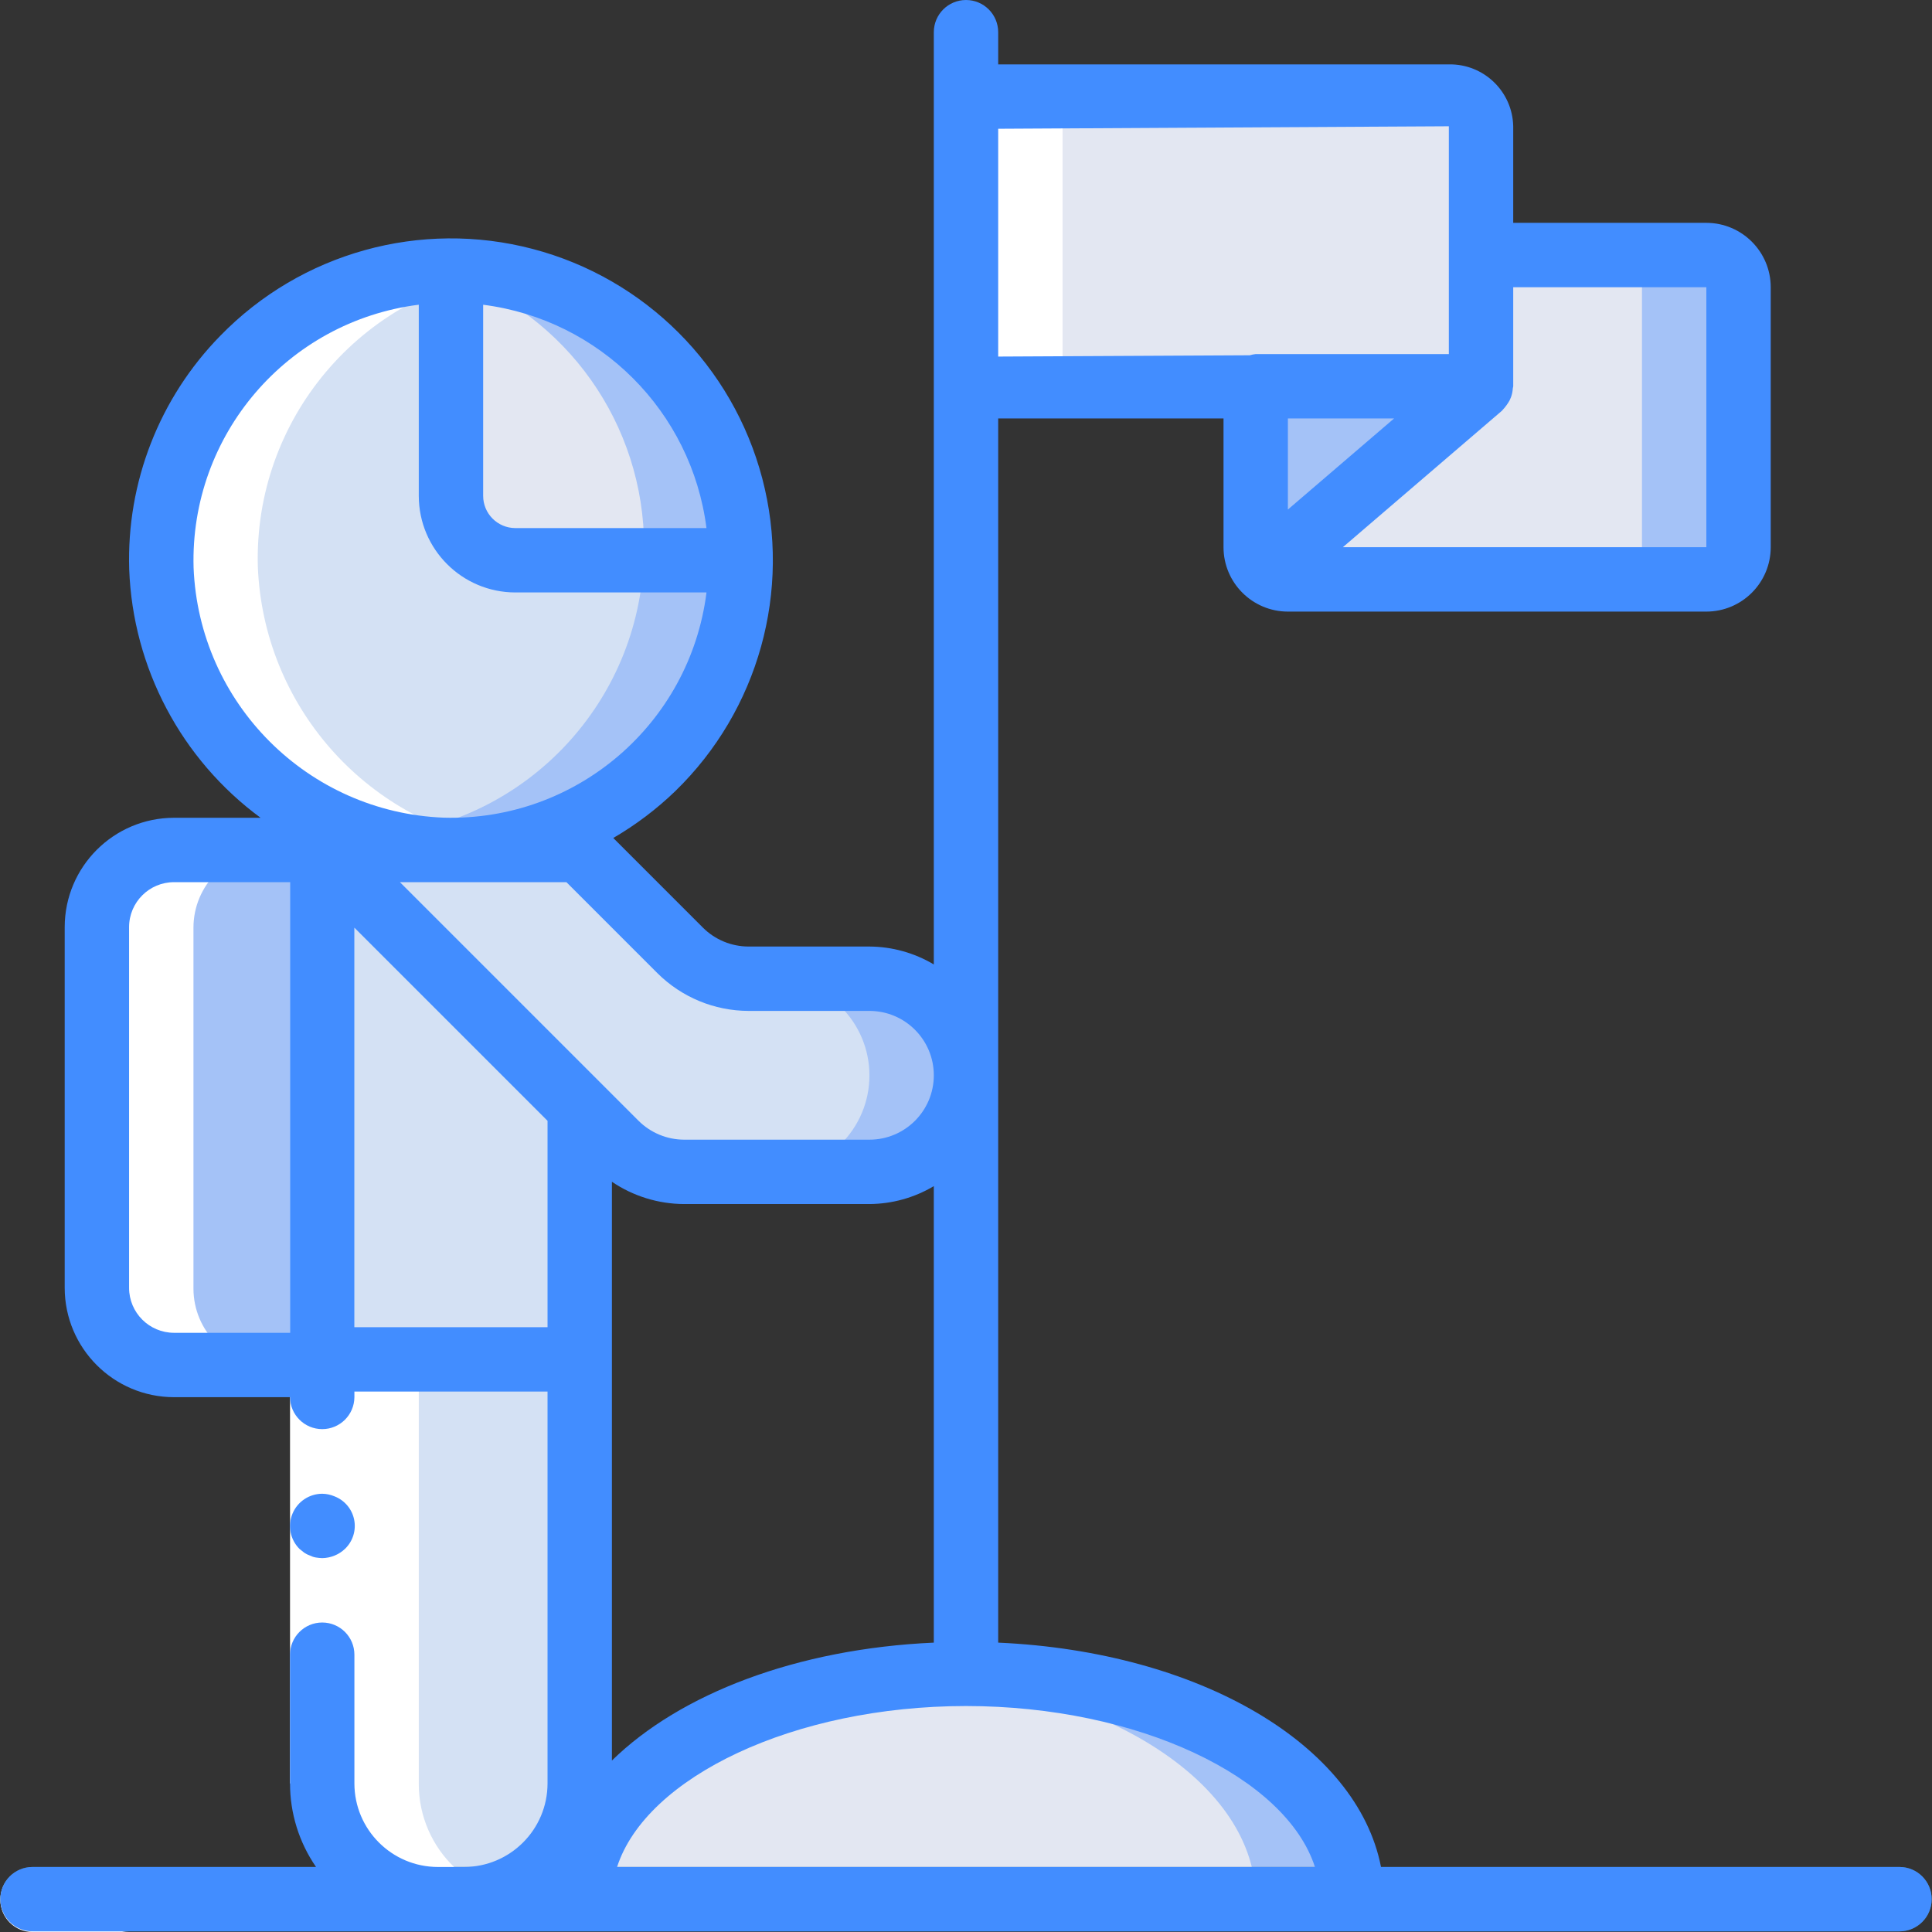 <?xml version="1.0" encoding="iso-8859-1"?>
<!-- Generator: Adobe Illustrator 19.0.0, SVG Export Plug-In . SVG Version: 6.00 Build 0)  -->
<svg version="1.1" id="Capa_1" xmlns="http://www.w3.org/2000/svg" xmlns:xlink="http://www.w3.org/1999/xlink" x="0px" y="0px"
	 viewBox="0 0 503.774 503.774" style="enable-background:new 0 0 503.774 503.774;" xml:space="preserve">
<rect x="0" y="0" width="503.774" height="503.774" fill="#333333" stroke="none"/>
<g>
	<g transform="translate(0 2)">
		<g>
			<path style="fill:#A4C2F7;" d="M45.38,219.63h38.639v134.295H45.38c-11.11,0-20.116-9.006-20.116-20.116v-94.064
				C25.264,228.636,34.27,219.63,45.38,219.63z"/>
			<path style="fill:#A4C2F7;" d="M352.609,493.213H151.166c0-29.965,38.442-54.725,88.131-58.25
				c4.113-0.336,8.309-0.504,12.59-0.504C307.536,434.459,352.609,460.73,352.609,493.213z"/>
		</g>
		<path style="fill:#E3E7F2;" d="M327.428,493.213H151.166c0-29.965,38.442-54.725,88.131-58.25
			C288.986,438.488,327.428,463.249,327.428,493.213z"/>
		<path style="fill:#D4E1F4;" d="M151.166,219.63l26.199,26.199c4.722,4.722,11.127,7.375,17.805,7.375h31.537
			c13.907,0,25.18,11.274,25.18,25.18s-11.274,25.18-25.18,25.18h-48.324c-6.678,0-13.083-2.653-17.805-7.375L84.018,219.63H151.166
			z"/>
		<path style="fill:#A4C2F7;" d="M251.887,278.425c-0.021,13.898-11.282,25.159-25.18,25.18h-25.18
			c13.907,0,25.18-11.274,25.18-25.18s-11.274-25.18-25.18-25.18l25.18,0c6.681-0.009,13.091,2.641,17.815,7.365
			C249.246,265.334,251.896,271.744,251.887,278.425z"/>
		<g>
			<path style="fill:#D4E1F4;" d="M151.166,352.455v110.626c-0.016,16.635-13.497,30.116-30.132,30.132h-6.883
				c-16.635-0.016-30.116-13.497-30.132-30.132V352.455H151.166z"/>
			<polygon style="fill:#D4E1F4;" points="151.166,286.818 151.166,352.455 84.018,352.455 84.018,219.671 			"/>
		</g>
		<path style="fill:#A4C2F7;" d="M444.936,64.476h-58.754V30.902c-0.194-4.446-3.947-7.899-8.393-7.722H260.281
			c-4.447-0.177-8.2,3.276-8.393,7.722v60.097c0.194,4.446,3.947,7.898,8.393,7.722h67.148v41.967
			c-0.02,2.332,0.957,4.562,2.686,6.127c1.542,1.459,3.585,2.27,5.708,2.266h109.115c4.63-0.014,8.38-3.764,8.393-8.393V72.87
			C453.316,68.24,449.566,64.49,444.936,64.476z"/>
		<path style="fill:#E3E7F2;" d="M386.182,30.902v67.819H260.281c-4.447,0.176-8.199-3.276-8.393-7.722V30.902
			c0.194-4.446,3.946-7.899,8.393-7.722h117.508C382.236,23.004,385.988,26.456,386.182,30.902z"/>
		<path style="fill:#A4C2F7;" d="M453.33,72.87v67.819c-0.014,4.63-3.764,8.38-8.393,8.393H335.822
			c-2.123,0.004-4.166-0.807-5.708-2.266l56.068-48.094V64.476h58.754C449.566,64.49,453.316,68.24,453.33,72.87z"/>
		<path style="fill:#E3E7F2;" d="M428.149,72.87v67.819c-0.014,4.63-3.764,8.38-8.393,8.393h-83.934
			c-2.123,0.004-4.166-0.807-5.708-2.266l56.068-48.094V64.476h33.574C424.386,64.49,428.136,68.24,428.149,72.87z"/>
		<path style="fill:#D4E1F4;" d="M193.133,143.458c0.002,20.416-8.258,39.965-22.899,54.194
			c-14.641,14.23-34.416,21.929-54.825,21.346c-39.846-1.571-71.787-33.513-73.359-73.359
			c-1.175-40.792,30.271-75.137,71.009-77.555c1.511-0.084,3.022-0.168,4.532-0.168v58.754c-0.001,4.453,1.767,8.723,4.915,11.872
			c3.148,3.148,7.419,4.917,11.872,4.915H193.133z"/>
		<path style="fill:#E3E7F2;" d="M117.592,67.945V126.7c0,9.271,7.516,16.787,16.787,16.787h58.754
			C193.133,101.766,159.312,67.945,117.592,67.945z"/>
		<path style="fill:#41767F;" d="M495.297,501.607H8.477c-4.636,0-8.393-3.758-8.393-8.393c0-4.636,3.758-8.393,8.393-8.393h486.82
			c4.636,0,8.393,3.758,8.393,8.393C503.69,497.849,499.933,501.607,495.297,501.607z"/>
		<g>
			<path style="fill:#A4C2F7;" d="M184.74,140.689c0,0.923,0,1.847-0.084,2.77h-16.787c0.084-0.923,0.084-1.847,0.084-2.77
				c0.029-32.012-20.163-60.551-50.361-71.176v-1.595c-1.511,0-3.022,0.084-4.532,0.168c-3.999-1.197-8.102-2.012-12.254-2.434
				c2.785-0.338,5.588-0.506,8.393-0.504C150.917,65.151,184.736,98.97,184.74,140.689z"/>
			<path style="fill:#A4C2F7;" d="M117.592,69.512c-1.473-0.589-2.988-1.066-4.532-1.427c1.511-0.084,3.022-0.168,4.532-0.168
				V69.512z"/>
			<path style="fill:#A4C2F7;" d="M193.133,143.458c0,55.984-43.142,72.771-83.934,72.771c-2.805,0.002-5.608-0.166-8.393-0.504
				c37.174-4.142,65.706-34.888,67.064-72.268H193.133z"/>
		</g>
	</g>
	<g transform="translate(0 3)">
		<path style="fill:#FFFFFF;" d="M109.199,462.249V353.093h-25.18v109.156c0.009,8.224,3.396,16.084,9.368,21.739h25.18
			C112.595,478.333,109.208,470.473,109.199,462.249z"/>
		<path style="fill:#FFFFFF;" d="M25.264,238.913v94.064c0,11.11,9.006,20.116,20.116,20.116h25.18
			c-11.11,0-20.116-9.006-20.116-20.116v-94.064c0-11.109,9.006-20.115,20.116-20.115H45.38
			C34.271,218.798,25.264,227.803,25.264,238.913z"/>
		<path style="fill:#FFFFFF;" d="M42.051,144.809c0.609,21.906,10.707,42.465,27.671,56.337
			c16.964,13.872,39.119,19.688,60.71,15.936c-35.435-6.242-61.74-36.322-63.201-72.273c-1.09-38.376,26.792-71.459,64.797-76.885
			c-7.378-2.377-15.079-3.594-22.83-3.608c-2.805-0.002-5.608,0.166-8.393,0.504c4.153,0.422,8.256,1.237,12.254,2.434
			C72.323,69.671,40.877,104.017,42.051,144.809z"/>
		<path style="fill:#FFFFFF;" d="M285.461,22.348h-25.18c-4.447-0.177-8.2,3.276-8.393,7.722v60.097
			c0.194,4.446,3.947,7.898,8.393,7.722h25.18c-4.447,0.176-8.199-3.276-8.393-7.722V30.07
			C277.261,25.624,281.014,22.171,285.461,22.348z"/>
		<path style="fill:#FFFFFF;" d="M25.264,492.381c-0.001-2.226,0.884-4.361,2.458-5.936c1.574-1.574,3.709-2.458,5.936-2.458H8.477
			c-4.636,0-8.393,3.758-8.393,8.393c0,4.636,3.758,8.393,8.393,8.393h25.18c-2.226,0.001-4.361-0.884-5.936-2.458
			C26.148,496.742,25.264,494.607,25.264,492.381z"/>
	</g>
	<g>
		<polygon style="fill:#FFFFFF;" points="75.625,465.039 75.625,355.924 75.625,221.629 92.412,221.629 92.412,355.924 
			92.412,465.039 		"/>
		<g>
			<path style="fill:#428DFF;" d="M495.297,486.82H360.102c-6.203-31.858-47.256-56.139-99.822-58.501V109.115h58.754v33.574
				c0.011,9.267,7.52,16.776,16.787,16.787h109.115c9.267-0.011,16.776-7.52,16.787-16.787V74.893
				c-0.011-9.267-7.52-16.776-16.787-16.787h-50.361v-25.18c-0.194-9.086-7.701-16.303-16.787-16.139H260.281V8.393
				c0-4.636-3.758-8.393-8.393-8.393c-4.636,0-8.393,3.758-8.393,8.393v243.088c-5.08-3.024-10.875-4.636-16.787-4.67h-31.541
				c-4.45-0.012-8.715-1.779-11.869-4.918l-23.386-23.386c5.873-3.415,11.311-7.526,16.198-12.245
				c21.695-21.1,30.351-52.245,22.655-81.513c-7.696-29.268-30.553-52.127-59.82-59.826S78.53,65.877,57.428,87.57
				c-15.876,16.217-24.449,38.21-23.737,60.893c0.953,25.683,13.565,49.53,34.256,64.775H45.379
				c-15.738,0.017-28.492,12.77-28.508,28.508v94.061c0.016,15.739,12.769,28.494,28.508,28.513h30.246
				c0.036,4.61,3.784,8.328,8.394,8.328c4.61,0,8.357-3.719,8.392-8.329v-1.461h50.361v102.184
				c-0.014,12.022-9.756,21.765-21.779,21.779h-6.803c-12.022-0.014-21.765-9.756-21.779-21.779l-0.001-0.001h0.001v-33.574
				c0-4.636-3.758-8.393-8.393-8.393c-4.636,0-8.393,3.758-8.393,8.393v33.574h0.001l-0.001,0.001
				c-0.002,7.78,2.365,15.377,6.786,21.779H8.477c-4.636,0-8.393,3.758-8.393,8.393c0,4.636,3.758,8.393,8.393,8.393h486.82
				c4.636,0,8.393-3.758,8.393-8.393C503.69,490.578,499.933,486.82,495.297,486.82z M159.559,459.063V308.146
				c5.557,3.763,12.108,5.787,18.82,5.812h48.328c5.912-0.034,11.707-1.646,16.787-4.669v119.029
				C207.735,429.925,177.332,441.67,159.559,459.063z M363.51,109.115l-27.689,23.75v-23.75H363.51z M444.936,74.893v67.795h-94.785
				l41.499-35.598c0.095-0.082,0.148-0.193,0.238-0.278c0.672-0.73,1.257-1.535,1.743-2.4c0.144-0.288,0.271-0.585,0.38-0.889
				c0.261-0.737,0.416-1.507,0.462-2.287c0.011-0.179,0.103-0.332,0.103-0.514V74.893H444.936z M377.789,32.926v59.402h-50.361
				c-0.523,0.053-1.039,0.157-1.541,0.311l-65.606,0.337V33.574L377.789,32.926z M195.166,263.598h31.541
				c9.271,0,16.787,7.516,16.787,16.787c0,9.271-7.516,16.787-16.787,16.787h-48.328c-4.45-0.012-8.715-1.779-11.869-4.918
				l-9.41-9.41l-52.82-52.82h43.41l23.738,23.738C177.737,260.038,186.267,263.573,195.166,263.598z M184.215,137.697h-49.836
				c-4.634-0.005-8.389-3.76-8.393-8.393v-49.84C156.395,83.343,180.337,107.287,184.215,137.697z M50.477,147.995
				c-0.975-34.552,24.429-64.203,58.721-68.541v49.849c0.015,13.9,11.28,25.165,25.18,25.18h49.844
				c-4.331,34.296-33.986,59.705-68.541,58.725C80.264,211.809,51.873,183.415,50.477,147.995L50.477,147.995z M33.658,335.807
				v-94.061c0.006-6.471,5.25-11.715,11.721-11.721h30.246v117.508H45.379C38.907,347.526,33.662,342.28,33.658,335.807z
				 M92.412,346.07V241.893l50.361,50.361v53.816H92.412z M160.904,486.82c7.574-23.471,46.164-41.967,90.984-41.967
				s83.41,18.496,90.984,41.967H160.904z"/>
			<path style="fill:#428DFF;" d="M80.83,405.617c0.476,0.242,0.986,0.41,1.512,0.5c0.554,0.094,1.114,0.151,1.676,0.168
				c2.222-0.031,4.351-0.9,5.959-2.434c2.036-1.962,2.93-4.828,2.37-7.599c-0.56-2.771-2.497-5.065-5.136-6.081
				c-1.01-0.431-2.095-0.659-3.193-0.672c-3.394,0.013-6.449,2.061-7.75,5.196s-0.596,6.744,1.791,9.157l1.258,1.008
				C79.785,405.178,80.294,405.433,80.83,405.617z"/>
		</g>
	</g>
</g>
<g>
</g>
<g>
</g>
<g>
</g>
<g>
</g>
<g>
</g>
<g>
</g>
<g>
</g>
<g>
</g>
<g>
</g>
<g>
</g>
<g>
</g>
<g>
</g>
<g>
</g>
<g>
</g>
<g>
</g>
</svg>
